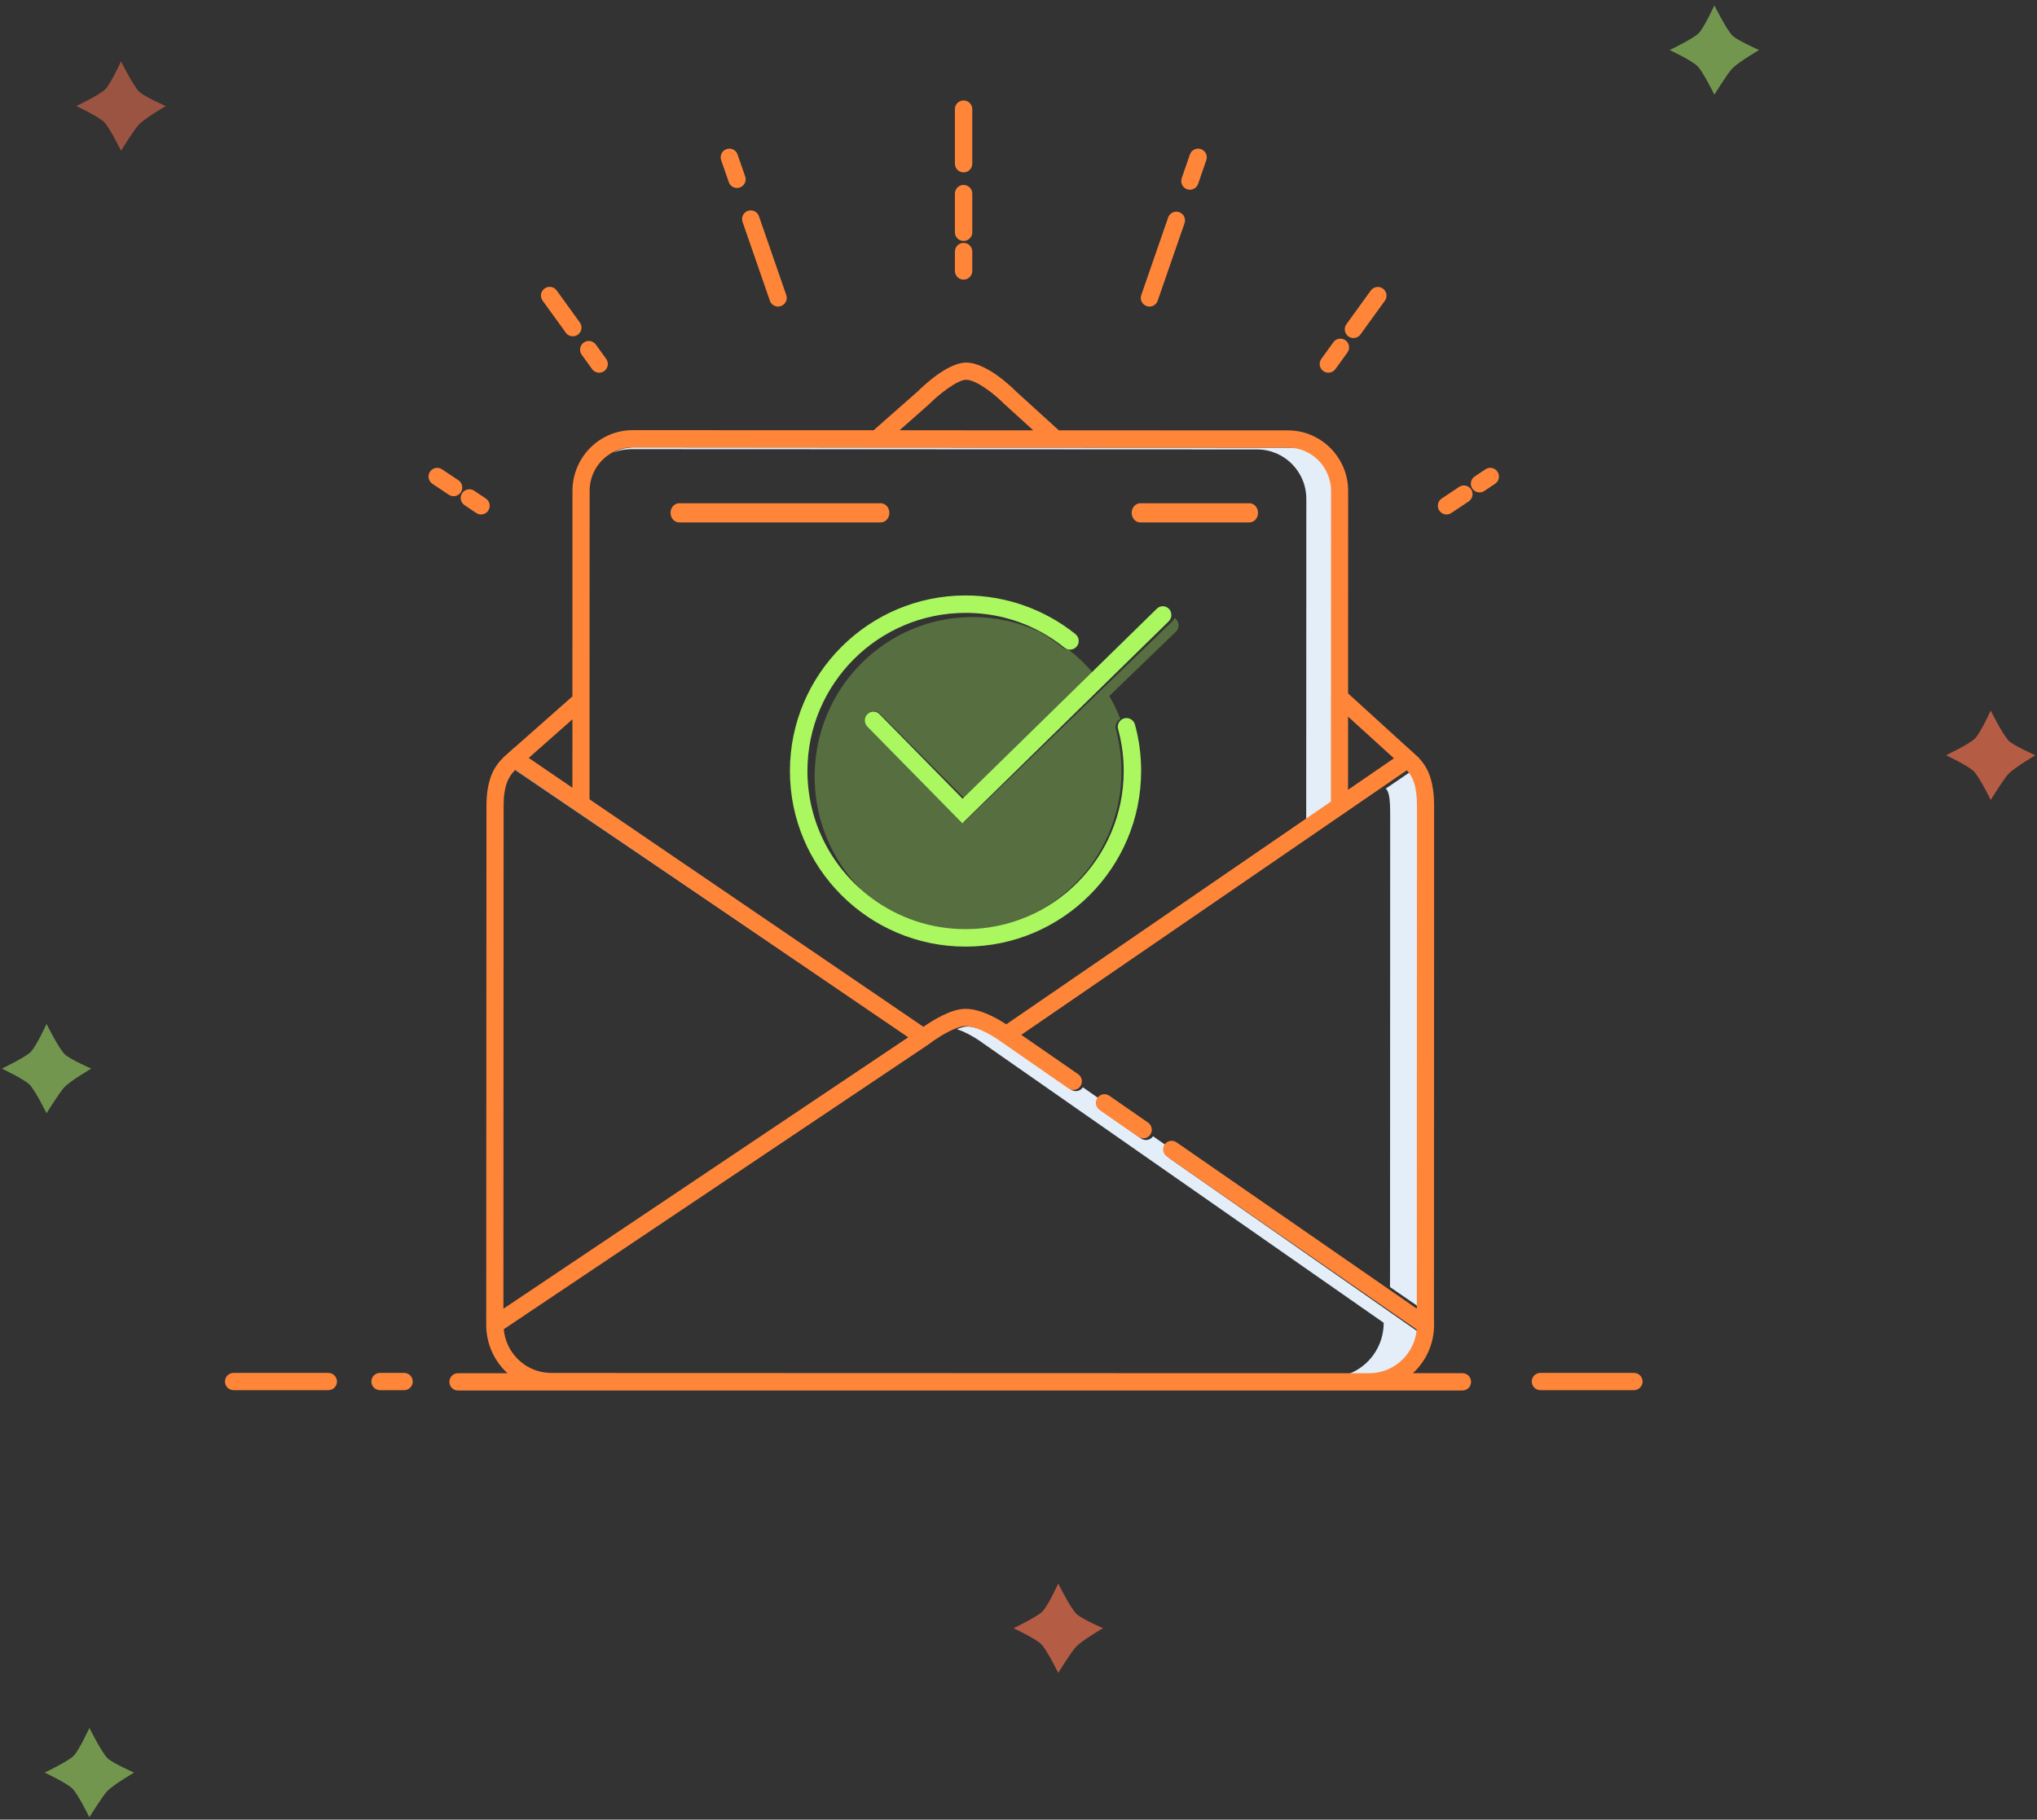 <svg width="319" height="285" viewBox="0 0 319 285" fill="none" xmlns="http://www.w3.org/2000/svg">
<rect x="0" y="0" width="319" height="285" fill="#333333" stroke="none"/>
<path d="M99.245 70.079C98.114 70.079 97.048 70.363 96.109 70.858C96.958 70.532 97.879 70.351 98.842 70.351L196.858 70.393C201.119 70.393 204.574 73.859 204.574 78.141L204.556 128.753L209.196 125.583L209.214 76.927C209.214 73.177 206.175 70.127 202.437 70.121L99.245 70.079Z" fill="#E4EEF9"/>
<path d="M222.749 140.994L222.755 133.246V126.35C222.761 122.992 222.027 121.627 221.154 120.691L217.02 123.512C217.477 123.965 217.712 124.78 217.706 127.642L217.682 201.583L222.731 205.062L222.749 150.548V140.994Z" fill="#E4EEF9"/>
<path d="M142.096 162.252C142.096 162.252 142.277 162.378 142.578 162.566L142.632 162.529L80.786 120.595C80.768 120.613 80.756 120.625 80.738 120.643L142.096 162.252Z" fill="#E4EEF9"/>
<path d="M180.568 177.964C180.31 178.348 179.889 178.556 179.457 178.556C179.192 178.556 178.928 178.476 178.694 178.318L172.59 174.056C171.978 173.629 171.821 172.78 172.242 172.158L169.587 170.302C169.166 170.925 168.331 171.083 167.719 170.656L157.116 163.257C156.215 162.567 153.445 160.778 151.511 160.778C151.061 160.778 150.484 160.937 149.871 161.193C152.01 161.914 154.004 163.44 154.004 163.44L216.689 207.182C216.689 211.907 212.911 215.729 208.267 215.729L85.991 215.686C85.811 215.686 85.63 215.668 85.456 215.662C85.774 215.705 86.099 215.735 86.423 215.735L214.977 215.778C218.888 215.778 222.108 212.732 222.456 208.855L183.175 181.443C182.562 181.016 182.406 180.168 182.827 179.545L180.568 177.964Z" fill="#E4EEF9"/>
<path fill-rule="evenodd" clip-rule="evenodd" d="M137.923 78.823C138.67 78.823 139.273 79.493 139.273 80.323C139.273 81.154 138.67 81.823 137.923 81.823H106.36C105.613 81.823 105.011 81.154 105.011 80.323C105.011 79.493 105.613 78.823 106.36 78.823H137.923ZM195.661 81.823H178.572C177.825 81.823 177.222 81.154 177.222 80.323C177.222 79.493 177.825 78.823 178.572 78.823H195.661C196.408 78.823 197.011 79.493 197.011 80.323C197.011 81.154 196.408 81.823 195.661 81.823Z" fill="#FF8539"/>
<path fill-rule="evenodd" clip-rule="evenodd" d="M221.265 215.077H229.033C229.776 215.077 230.374 215.687 230.374 216.435C230.374 217.184 229.776 217.787 229.033 217.787H71.715C70.972 217.787 70.374 217.184 70.374 216.435C70.374 215.687 70.972 215.083 71.715 215.083H79.495C79.454 215.045 79.411 215.008 79.368 214.97C79.283 214.895 79.198 214.82 79.118 214.739C77.197 212.802 76.144 210.231 76.144 207.491L76.18 126.255C76.18 121.873 77.508 119.96 78.759 118.716V118.686L79.196 118.3L79.196 118.3C79.292 118.215 79.388 118.131 79.477 118.046L80.477 117.141L80.495 117.153L89.64 109.072L89.652 76.873C89.658 71.634 93.883 67.373 99.079 67.373L136.815 67.385L143.74 61.284C144.559 60.463 148.42 56.787 151.299 56.787C154.513 56.787 158.529 60.716 159.103 61.296L165.813 67.397L201.705 67.409C206.9 67.409 211.126 71.671 211.126 76.909L211.114 108.607L220.564 117.207L220.57 117.201L221.408 117.962C221.546 118.089 221.69 118.221 221.833 118.36L222.246 118.734V118.771C223.407 120.002 224.592 121.939 224.586 126.303V133.195V140.939L224.58 150.487L224.562 206.827L224.574 206.833V207.545C224.574 210.527 223.294 213.206 221.265 215.077ZM151.293 59.485C149.952 59.485 147.091 61.718 145.583 63.227L145.523 63.287L140.879 67.391L161.809 67.397L157.224 63.227C155.8 61.779 152.927 59.485 151.293 59.485ZM208.445 76.915C208.445 73.167 205.422 70.113 201.705 70.113L99.085 70.065C97.959 70.065 96.9 70.349 95.966 70.844C93.812 71.978 92.339 74.248 92.339 76.861L92.321 125.192L144.613 160.825C146.014 159.847 148.941 158.007 151.185 158.007C153.591 158.007 156.254 159.558 157.577 160.439L203.812 128.711L208.427 125.542L208.445 76.915ZM80.697 120.587C80.692 120.593 80.687 120.599 80.68 120.605C79.711 121.571 78.867 122.893 78.867 126.255L78.837 204.98L142.177 162.503L142.231 162.467L80.728 120.557C80.716 120.565 80.707 120.575 80.697 120.587ZM184.241 178.913L216.86 201.498L221.875 204.968L221.893 150.487L221.899 140.939L221.905 133.195V126.303C221.911 122.947 221.181 121.583 220.313 120.648L216.201 123.466L159.935 162.081L168.847 168.249C169.458 168.671 169.613 169.51 169.194 170.126C168.775 170.741 167.943 170.898 167.333 170.476L156.769 163.161C155.871 162.479 153.112 160.711 151.185 160.711C150.736 160.711 150.168 160.874 149.551 161.121C148.127 161.7 146.457 162.775 145.463 163.541L145.391 163.595L78.891 208.191C79.046 209.941 79.801 211.571 81.046 212.826C82.225 214.021 83.733 214.757 85.367 214.969C85.684 215.011 86.007 215.041 86.33 215.041L214.412 215.083C218.308 215.083 221.516 212.072 221.863 208.239L182.727 181.14C182.116 180.718 181.96 179.879 182.379 179.263C182.798 178.648 183.63 178.491 184.241 178.913ZM211.114 112.246L211.108 123.702L218.29 118.771L211.114 112.246ZM82.799 118.71L89.64 123.376L89.646 112.663L82.799 118.71ZM178.274 178.056L172.193 173.844C171.583 173.421 171.427 172.582 171.852 171.967C172.271 171.351 173.103 171.194 173.714 171.616L179.794 175.829C180.405 176.252 180.56 177.091 180.142 177.706C179.878 178.086 179.459 178.292 179.034 178.292C178.771 178.292 178.508 178.213 178.274 178.056Z" fill="#FF8539"/>
<path fill-rule="evenodd" clip-rule="evenodd" d="M150.902 27.001C151.655 27.001 152.264 26.392 152.264 25.637V17.098C152.264 16.344 151.655 15.734 150.902 15.734C150.149 15.734 149.54 16.344 149.54 17.098V25.637C149.54 26.392 150.149 27.001 150.902 27.001ZM115.413 29.445C114.853 29.445 114.322 29.089 114.13 28.528L112.937 25.088C112.689 24.376 113.063 23.604 113.774 23.356C114.485 23.109 115.256 23.483 115.503 24.195L116.696 27.635C116.943 28.347 116.57 29.119 115.859 29.367C115.708 29.421 115.558 29.445 115.413 29.445ZM116.286 34.756L120.564 47.103C120.757 47.664 121.287 48.02 121.848 48.02C121.998 48.02 122.149 47.996 122.293 47.942C123.004 47.694 123.378 46.922 123.131 46.21L118.853 33.863C118.606 33.151 117.835 32.776 117.124 33.024C116.413 33.265 116.039 34.044 116.286 34.756ZM89.709 52.673C89.287 52.673 88.871 52.48 88.606 52.112L84.979 47.091C84.533 46.481 84.671 45.63 85.28 45.19C85.888 44.749 86.738 44.882 87.178 45.492L90.805 50.513C91.251 51.122 91.112 51.973 90.504 52.413C90.263 52.588 89.986 52.673 89.709 52.673ZM91.101 55.563L92.728 57.815C92.993 58.183 93.408 58.376 93.83 58.376C94.107 58.376 94.385 58.291 94.626 58.116C95.234 57.676 95.373 56.825 94.933 56.215L93.306 53.964C92.866 53.355 92.016 53.222 91.408 53.657C90.793 54.103 90.661 54.954 91.101 55.563ZM71.789 75.219C72.416 75.635 72.584 76.48 72.169 77.108C71.909 77.5 71.476 77.711 71.036 77.717C70.777 77.717 70.512 77.644 70.283 77.488L67.716 75.774C67.089 75.357 66.921 74.513 67.336 73.885C67.752 73.257 68.596 73.088 69.222 73.505L71.789 75.219ZM74.579 80.348L72.753 79.129C72.126 78.713 71.958 77.868 72.373 77.24C72.789 76.613 73.633 76.444 74.259 76.86L76.085 78.079C76.712 78.495 76.88 79.34 76.465 79.968C76.2 80.366 75.772 80.577 75.332 80.577C75.073 80.577 74.814 80.505 74.579 80.348ZM226.527 80.577C226.786 80.577 227.051 80.505 227.28 80.348L230.004 78.532C230.63 78.115 230.799 77.27 230.383 76.643C229.968 76.015 229.124 75.846 228.497 76.263L225.774 78.079C225.147 78.495 224.979 79.34 225.4 79.968C225.653 80.36 226.087 80.577 226.527 80.577ZM230.943 74.627L232.624 73.505C233.251 73.082 234.095 73.251 234.51 73.885C234.932 74.513 234.764 75.357 234.137 75.774L232.45 76.896C232.221 77.053 231.956 77.126 231.697 77.126C231.257 77.126 230.823 76.908 230.564 76.516C230.148 75.888 230.317 75.044 230.943 74.627ZM207.228 58.116C207.469 58.291 207.746 58.376 208.023 58.376C208.445 58.376 208.861 58.183 209.126 57.815L211.012 55.201C211.452 54.592 211.319 53.741 210.711 53.3C210.102 52.86 209.252 52.993 208.813 53.602L206.921 56.215C206.487 56.825 206.619 57.676 207.228 58.116ZM211.952 52.944C211.675 52.944 211.398 52.86 211.157 52.685C210.548 52.238 210.415 51.388 210.849 50.784L214.669 45.504C215.109 44.9 215.959 44.761 216.567 45.202C217.176 45.642 217.315 46.493 216.875 47.103L213.055 52.383C212.789 52.751 212.374 52.944 211.952 52.944ZM179.565 47.942C179.71 47.99 179.861 48.02 180.011 48.02C180.578 48.02 181.102 47.664 181.295 47.103L185.501 34.961C185.748 34.249 185.374 33.477 184.663 33.229C183.952 32.982 183.181 33.362 182.934 34.068L178.728 46.21C178.475 46.922 178.854 47.694 179.565 47.942ZM186.343 29.717C186.193 29.717 186.042 29.699 185.897 29.644C185.192 29.397 184.813 28.619 185.06 27.906L186.343 24.195C186.59 23.489 187.362 23.109 188.073 23.356C188.784 23.604 189.157 24.376 188.91 25.088L187.627 28.8C187.434 29.367 186.904 29.717 186.343 29.717ZM150.902 43.796C151.655 43.796 152.264 43.186 152.264 42.432V39.409C152.264 38.654 151.655 38.045 150.902 38.045C150.149 38.045 149.54 38.654 149.54 39.409V42.432C149.54 43.186 150.149 43.796 150.902 43.796ZM152.264 36.379C152.264 37.133 151.655 37.743 150.902 37.743C150.149 37.743 149.54 37.133 149.54 36.385V30.332C149.54 29.578 150.149 28.968 150.902 28.968C151.655 28.968 152.264 29.578 152.264 30.332V36.379ZM241.229 215.031H255.882C256.63 215.031 257.232 215.64 257.232 216.383C257.232 217.131 256.63 217.734 255.882 217.734H241.229C240.481 217.734 239.879 217.131 239.879 216.383C239.879 215.634 240.481 215.031 241.229 215.031ZM63.287 215.031H59.509C58.762 215.031 58.159 215.634 58.159 216.383C58.159 217.131 58.762 217.734 59.509 217.734H63.287C64.034 217.734 64.636 217.131 64.636 216.383C64.636 215.64 64.034 215.031 63.287 215.031ZM36.582 215.031H51.417C52.164 215.031 52.766 215.64 52.772 216.383C52.772 217.131 52.17 217.734 51.423 217.734H36.582C35.835 217.734 35.232 217.131 35.232 216.383C35.232 215.634 35.835 215.031 36.582 215.031Z" fill="#FF8539"/>
<path d="M166.422 101.427C165.239 100.472 163.995 99.639 162.696 98.922C159.547 97.459 156.045 96.638 152.35 96.638C138.666 96.638 127.573 107.832 127.573 121.64C127.573 129.319 131.008 136.184 136.403 140.77C140.492 143.826 145.547 145.638 151.015 145.638C164.589 145.638 175.628 134.494 175.628 120.801C175.628 118.566 175.33 116.35 174.754 114.213C174.578 113.57 174.887 112.914 175.458 112.627C174.972 111.365 174.396 110.159 173.722 109.008L184.153 98.935C184.693 98.414 184.718 97.544 184.196 97C184.117 96.914 184.026 96.847 183.935 96.791C183.862 96.975 183.759 97.147 183.607 97.293L150.942 128.829L135.905 113.735C135.371 113.202 135.371 112.333 135.899 111.794C136.427 111.255 137.288 111.255 137.822 111.788L150.978 124.99L171.216 105.45C170.051 104.072 168.746 102.823 167.314 101.721C167.005 101.733 166.689 101.641 166.422 101.427Z" fill="#A7F760" fill-opacity="0.3"/>
<path d="M137.732 111.856C137.204 111.321 136.358 111.321 135.829 111.862C135.307 112.402 135.307 113.268 135.835 113.809L150.711 128.949L183.025 97.318C183.175 97.171 183.277 96.999 183.349 96.814C183.529 96.335 183.439 95.77 183.067 95.371C182.55 94.825 181.704 94.806 181.17 95.328L170.773 105.505L150.747 125.104L137.732 111.856Z" fill="#AAF760"/>
<path d="M177.733 113.472C177.532 112.746 176.781 112.318 176.054 112.514C175.969 112.538 175.883 112.569 175.804 112.611C175.23 112.898 174.918 113.558 175.096 114.193C175.682 116.324 175.975 118.534 175.975 120.762C175.975 134.421 164.862 145.527 151.21 145.527C145.709 145.527 140.623 143.72 136.508 140.673C130.408 136.155 126.446 128.914 126.446 120.756C126.446 107.098 137.558 95.992 151.21 95.992C155.393 95.992 159.38 97.005 162.964 98.953C164.27 99.661 165.528 100.492 166.712 101.45C166.981 101.664 167.299 101.756 167.61 101.743C167.995 101.731 168.373 101.56 168.63 101.243C169.106 100.656 169.008 99.796 168.422 99.319C163.562 95.412 157.45 93.263 151.204 93.263C136.044 93.263 123.704 105.596 123.704 120.762C123.704 135.923 136.038 148.263 151.204 148.263C166.371 148.263 178.704 135.923 178.704 120.762C178.71 118.29 178.387 115.835 177.733 113.472Z" fill="#AAF760"/>
<g opacity="0.8">
<path opacity="0.8" class="star1" d="M165.723 262.017C165.723 262.017 163.947 258.407 163.066 257.526C162.186 256.646 158.723 255.017 158.723 255.017C158.723 255.017 162.377 253.271 163.243 252.405C164.123 251.524 165.723 248.017 165.723 248.017C165.723 248.017 167.586 251.788 168.555 252.757C169.333 253.535 172.723 255.017 172.723 255.017C172.723 255.017 169.582 256.851 168.555 257.879C167.821 258.612 165.723 262.017 165.723 262.017Z" fill="#FF734F"/>
</g>
<g opacity="0.8">
<path opacity="0.8" class="star2" d="M311.755 125.292C311.755 125.292 309.979 121.682 309.099 120.802C308.218 119.921 304.755 118.292 304.755 118.292C304.755 118.292 308.409 116.546 309.275 115.68C310.155 114.8 311.755 111.292 311.755 111.292C311.755 111.292 313.619 115.064 314.587 116.032C315.365 116.81 318.755 118.292 318.755 118.292C318.755 118.292 315.614 120.127 314.587 121.154C313.853 121.888 311.755 125.292 311.755 125.292Z" fill="#FF734F"/>
</g>
<g opacity="0.8">
<g opacity="0.8">
<path opacity="0.8" class="star3" d="M268.475 14.835C268.475 14.835 266.699 11.211 265.818 10.345C264.938 9.464 261.475 7.835 261.475 7.835C261.475 7.835 265.129 6.089 265.995 5.223C266.875 4.343 268.475 0.835 268.475 0.835C268.475 0.835 270.338 4.607 271.307 5.576C272.085 6.353 275.475 7.835 275.475 7.835C275.475 7.835 272.334 9.67 271.307 10.697C270.573 11.416 268.475 14.835 268.475 14.835Z" fill="#AFF36A"/>
</g>
</g>
<g opacity="0.8">
<g opacity="0.8">
<path opacity="0.8" class="star4" d="M14 284.632C14 284.632 12.224 281.022 11.344 280.141C10.463 279.261 7 277.632 7 277.632C7 277.632 10.654 275.885 11.52 275.02C12.4 274.139 14 270.632 14 270.632C14 270.632 15.864 274.403 16.832 275.372C17.61 276.15 21 277.632 21 277.632C21 277.632 17.86 279.466 16.832 280.493C16.099 281.227 14 284.632 14 284.632Z" fill="#AFF36A"/>
</g>
</g>
<g opacity="0.8">
<g opacity="0.8">
<path opacity="0.8" class="star5" d="M7.29 174.372C7.29 174.372 5.514 170.762 4.634 169.882C3.753 169.001 0.29 167.372 0.29 167.372C0.29 167.372 3.944 165.626 4.81 164.76C5.69 163.88 7.29 160.372 7.29 160.372C7.29 160.372 9.154 164.144 10.122 165.113C10.9 165.89 14.29 167.372 14.29 167.372C14.29 167.372 11.15 169.207 10.122 170.234C9.389 170.968 7.29 174.372 7.29 174.372Z" fill="#AFF36A"/>
</g>
</g>
<g opacity="0.8">
<g opacity="0.8">
<path opacity="0.8" class="star6" d="M18.955 23.609C18.955 23.609 17.179 19.999 16.299 19.118C15.418 18.238 11.955 16.609 11.955 16.609C11.955 16.609 15.609 14.863 16.475 13.997C17.355 13.116 18.955 9.609 18.955 9.609C18.955 9.609 20.819 13.38 21.787 14.349C22.565 15.127 25.955 16.609 25.955 16.609C25.955 16.609 22.815 18.443 21.787 19.471C21.054 20.204 18.955 23.609 18.955 23.609Z" fill="#FF734F"/>
</g>
</g>
</svg>
